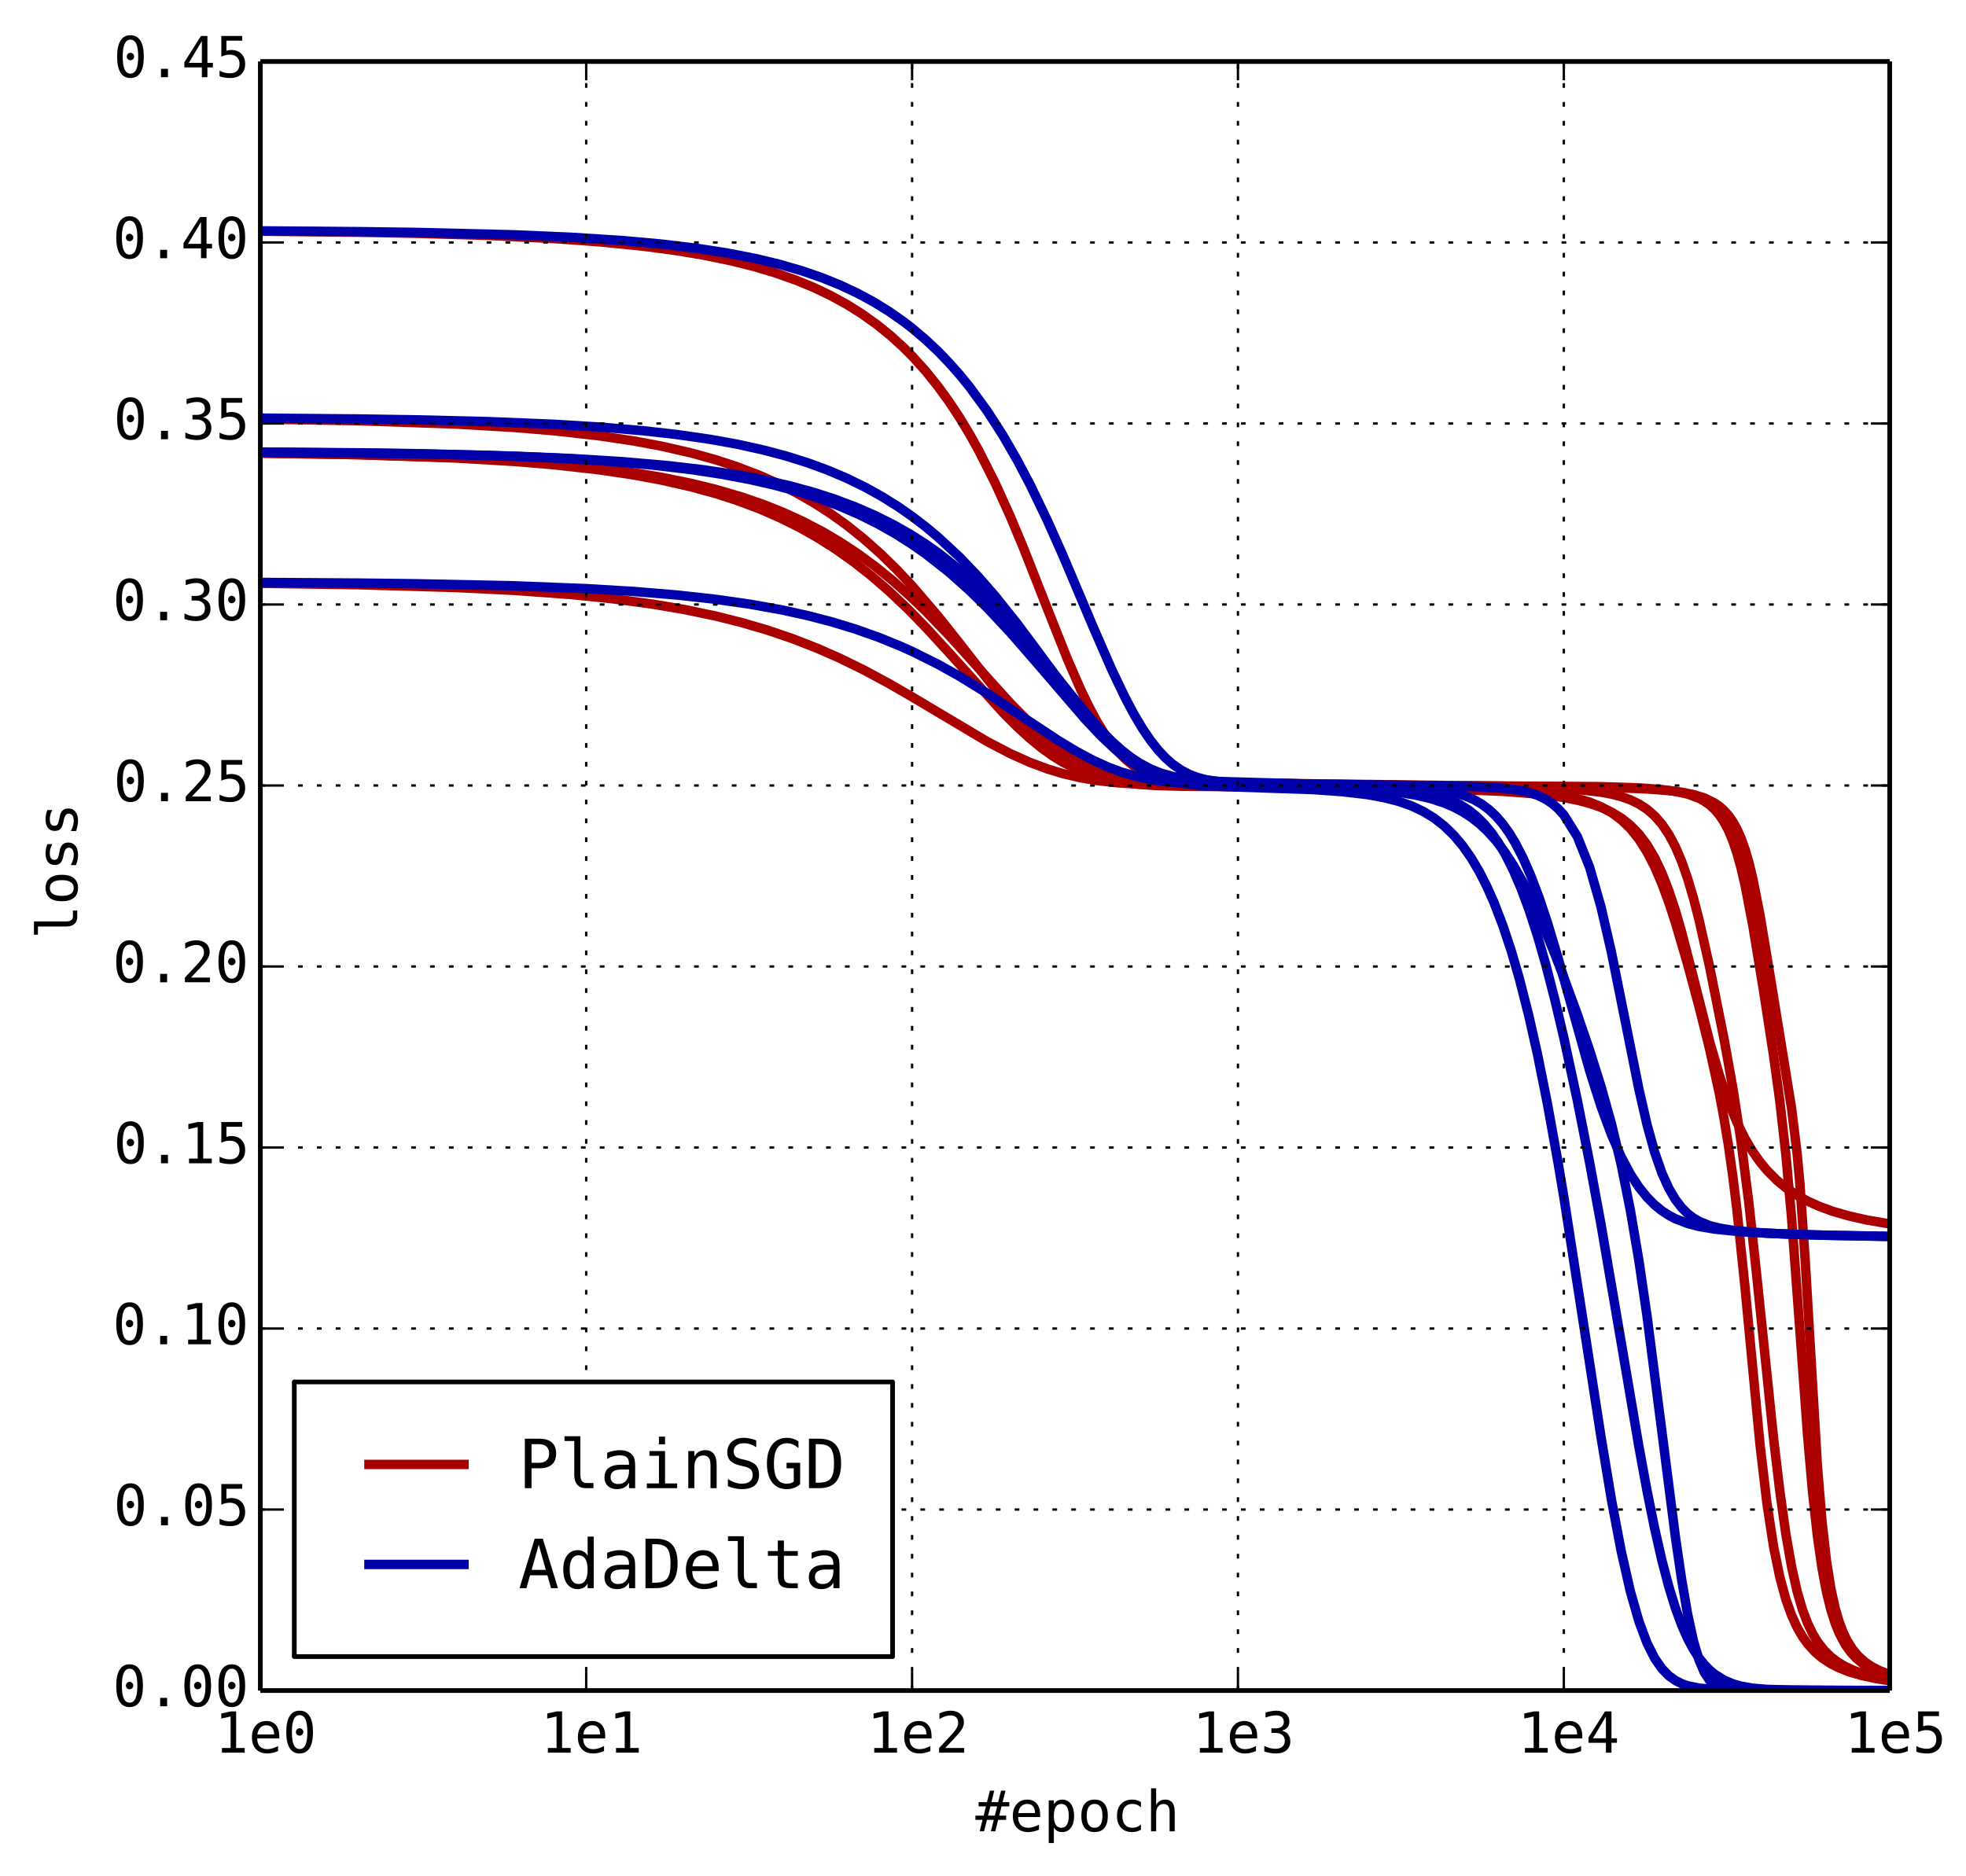<?xml version="1.0" encoding="utf-8" standalone="no"?>
<!DOCTYPE svg PUBLIC "-//W3C//DTD SVG 1.1//EN"
  "http://www.w3.org/Graphics/SVG/1.1/DTD/svg11.dtd">
<!-- Created with matplotlib (http://matplotlib.org/) -->
<svg height="398pt" version="1.1" viewBox="0 0 417 398" width="417pt" xmlns="http://www.w3.org/2000/svg" xmlns:xlink="http://www.w3.org/1999/xlink">
 <defs>
  <style type="text/css">
*{stroke-linecap:butt;stroke-linejoin:round;}
  </style>
 </defs>
 <g id="figure_1">
  <g id="patch_1">
   <path d="
M0 398.194
L417.653 398.194
L417.653 0
L0 0
z
" style="fill:#ffffff;"/>
  </g>
  <g id="axes_1">
   <g id="patch_2">
    <path d="
M55.217 358.639
L400.817 358.639
L400.817 13.039
L55.217 13.039
z
" style="fill:#ffffff;"/>
   </g>
   <g id="line2d_1">
    <path clip-path="url(#p89137f74a4)" d="
M55.217 49.047
L76.024 49.269
L88.195 49.492
L103.53 49.941
L117.638 50.622
L127.198 51.31
L136.508 52.241
L143.604 53.186
L149.34 54.146
L155.244 55.366
L160.177 56.61
L164.412 57.877
L168.812 59.429
L172.65 61.015
L176.052 62.634
L179.587 64.567
L182.75 66.546
L185.998 68.863
L188.929 71.239
L191.599 73.671
L193.457 75.532
L196.318 78.699
L198.93 81.943
L201.333 85.257
L203.557 88.632
L205.628 92.058
L207.566 95.524
L211.101 102.52
L214.264 109.504
L217.125 116.346
L222.14 129.092
L226.435 139.898
L229.297 146.458
L231.063 150.088
L232.731 153.16
L234.311 155.723
L235.812 157.838
L237.242 159.564
L238.607 160.963
L240.544 162.563
L242.364 163.704
L244.08 164.511
L246.225 165.227
L248.707 165.753
L251.438 166.081
L255.118 166.287
L261.663 166.387
L339.573 166.877
L347.626 167.145
L352.504 167.503
L355.365 167.886
L357.977 168.467
L360.38 169.359
L361.513 169.976
L362.604 170.743
L363.658 171.698
L364.675 172.884
L365.66 174.354
L366.613 176.164
L367.537 178.376
L368.433 181.042
L369.303 184.196
L370.149 187.831
L371.772 196.274
L374.052 210.12
L376.172 223.845
L377.507 233.563
L378.784 244.844
L380.01 258.444
L381.759 282.132
L383.412 304.649
L384.465 316.644
L385.483 325.87
L386.467 332.726
L387.42 337.775
L388.344 341.516
L389.24 344.329
L390.11 346.479
L391.37 348.855
L392.579 350.55
L393.741 351.802
L395.224 353.022
L396.636 353.905
L398.314 354.71
L400.515 355.491
L400.817 355.58
L400.817 355.58" style="fill:none;stroke:#aa0000;stroke-linecap:square;stroke-width:2;"/>
   </g>
   <g id="line2d_2">
    <path clip-path="url(#p89137f74a4)" d="
M55.217 96.136
L76.024 96.455
L96.831 97.094
L109.003 97.733
L117.638 98.373
L127.198 99.334
L134.437 100.296
L140.266 101.259
L146.609 102.543
L151.842 103.827
L157.315 105.431
L161.943 107.033
L165.951 108.629
L170.147 110.538
L174.399 112.749
L178.123 114.94
L181.88 117.414
L185.611 120.15
L189.276 123.122
L193.155 126.578
L196.318 129.625
L201.333 134.829
L207.566 141.73
L214.264 149.14
L218.46 153.412
L220.962 155.716
L223.273 157.638
L226.435 159.913
L229.297 161.598
L231.909 162.832
L234.311 163.727
L237.242 164.544
L240.544 165.167
L244.08 165.575
L248.707 165.85
L255.878 166.002
L319.224 166.784
L329.839 167.169
L334.558 167.48
L339.573 168.058
L341.797 168.471
L343.868 169.001
L345.806 169.684
L347.626 170.562
L349.341 171.68
L350.964 173.092
L352.504 174.853
L353.969 177.021
L355.365 179.65
L356.7 182.783
L357.977 186.437
L359.202 190.585
L360.38 195.15
L362.604 205.042
L365.66 220.321
L367.537 230.771
L369.303 242.254
L370.971 255.428
L372.551 270.016
L376.172 305.07
L377.507 316.298
L378.784 325.39
L380.01 332.395
L381.187 337.628
L382.32 341.499
L383.412 344.385
L384.465 346.569
L385.483 348.254
L386.947 350.137
L388.344 351.502
L389.678 352.525
L391.37 353.539
L393.358 354.444
L395.583 355.204
L398.314 355.892
L400.817 356.364
L400.817 356.364" style="fill:none;stroke:#aa0000;stroke-linecap:square;stroke-width:2;"/>
   </g>
   <g id="line2d_3">
    <path clip-path="url(#p89137f74a4)" d="
M55.217 96.1
L76.024 96.458
L96.831 97.174
L109.003 97.891
L117.638 98.609
L127.198 99.686
L134.437 100.765
L140.266 101.845
L146.609 103.284
L151.842 104.722
L156.298 106.158
L161.073 107.949
L165.191 109.733
L169.487 111.861
L173.244 113.971
L177.105 116.407
L180.984 119.147
L184.821 122.165
L188.578 125.423
L192.543 129.181
L196.318 133.042
L201.333 138.506
L212.724 151.151
L215.729 154.168
L218.46 156.666
L220.962 158.71
L223.273 160.366
L225.418 161.698
L228.373 163.207
L231.063 164.272
L233.532 165.016
L236.536 165.669
L239.912 166.141
L244.08 166.461
L249.645 166.633
L261.037 166.694
L327.86 166.878
L341.797 167.086
L349.341 167.367
L353.969 167.718
L356.7 168.068
L359.202 168.565
L361.513 169.283
L363.658 170.34
L364.675 171.048
L365.66 171.916
L366.613 172.981
L367.537 174.29
L368.433 175.895
L369.303 177.857
L370.149 180.231
L370.971 183.061
L371.772 186.359
L373.311 194.171
L375.482 207.229
L380.01 235.164
L381.187 244.809
L381.759 250.982
L382.871 267.059
L385.483 311.053
L386.467 322.929
L387.42 331.261
L388.344 337.053
L389.24 341.146
L390.11 344.117
L390.956 346.333
L391.778 348.03
L392.971 349.919
L394.118 351.288
L395.583 352.602
L396.98 353.547
L398.638 354.402
L400.515 355.131
L400.817 355.23
L400.817 355.23" style="fill:none;stroke:#aa0000;stroke-linecap:square;stroke-width:2;"/>
   </g>
   <g id="line2d_4">
    <path clip-path="url(#p89137f74a4)" d="
M55.217 123.745
L76.024 124.047
L96.831 124.647
L109.003 125.244
L121.174 126.131
L129.81 127.01
L138.446 128.167
L145.144 129.306
L151.842 130.705
L157.315 132.076
L162.789 133.68
L168.122 135.495
L173.244 137.492
L178.123 139.638
L183.176 142.111
L188.578 145.019
L193.457 147.839
L209.386 157.321
L214.264 159.864
L218.46 161.746
L222.14 163.119
L225.418 164.113
L229.297 165.015
L232.731 165.592
L237.242 166.088
L242.364 166.392
L249.645 166.563
L268.05 166.67
L297.493 166.933
L312.639 167.27
L321.416 167.675
L327.169 168.157
L331.09 168.687
L331.697 168.792
L334.558 169.398
L337.17 170.171
L339.573 171.149
L341.797 172.378
L343.868 173.904
L345.806 175.776
L347.626 178.042
L349.341 180.741
L350.964 183.894
L352.504 187.486
L353.969 191.461
L355.365 195.721
L357.977 204.639
L360.38 213.56
L362.604 222.453
L364.675 231.927
L365.66 237.197
L366.613 243.022
L367.537 249.532
L368.433 256.798
L370.149 273.317
L373.311 306.487
L374.776 318.91
L376.172 328.034
L377.507 334.569
L378.784 339.264
L380.01 342.694
L381.187 345.255
L382.32 347.209
L383.412 348.733
L384.978 350.457
L386.467 351.724
L388.344 352.955
L390.11 353.846
L392.181 354.657
L394.86 355.445
L397.986 356.114
L400.817 356.564
L400.817 356.564" style="fill:none;stroke:#aa0000;stroke-linecap:square;stroke-width:2;"/>
   </g>
   <g id="line2d_5">
    <path clip-path="url(#p89137f74a4)" d="
M55.217 88.898
L76.024 89.253
L96.831 89.965
L109.003 90.679
L117.638 91.395
L127.198 92.473
L134.437 93.555
L140.266 94.64
L146.609 96.092
L151.842 97.549
L156.298 99.009
L161.073 100.838
L165.191 102.669
L168.812 104.499
L172.65 106.692
L176.052 108.878
L179.587 111.413
L183.176 114.282
L186.758 117.463
L190.294 120.924
L193.457 124.289
L198.93 130.67
L203.557 136.498
L212.724 148.268
L215.729 151.844
L218.46 154.828
L220.962 157.283
L223.273 159.278
L225.418 160.884
L227.42 162.165
L230.193 163.606
L232.731 164.613
L235.071 165.311
L237.932 165.917
L241.163 166.351
L245.172 166.642
L251 166.809
L262.577 166.889
L293.484 167.137
L309.032 167.47
L318.765 167.889
L325.371 168.386
L330.157 168.955
L331.697 169.197
L334.558 169.757
L337.17 170.438
L339.573 171.268
L341.797 172.286
L343.868 173.534
L345.806 175.066
L347.626 176.941
L349.341 179.221
L350.964 181.964
L352.504 185.211
L353.969 188.968
L355.365 193.193
L356.7 197.789
L359.202 207.482
L362.604 220.903
L364.675 228.061
L366.613 233.723
L368.433 238.138
L370.149 241.589
L371.772 244.315
L373.311 246.497
L374.776 248.269
L376.847 250.361
L378.784 251.966
L381.187 253.591
L383.412 254.815
L385.979 255.969
L388.795 256.992
L392.181 257.968
L395.938 258.813
L400.515 259.599
L400.817 259.643
L400.817 259.643" style="fill:none;stroke:#aa0000;stroke-linecap:square;stroke-width:2;"/>
   </g>
   <g id="line2d_6">
    <path clip-path="url(#p89137f74a4)" d="
M55.217 48.974
L76.024 49.137
L88.195 49.303
L109.003 49.813
L121.174 50.335
L132.213 51.047
L140.266 51.775
L148.005 52.706
L154.153 53.659
L160.177 54.83
L165.191 56.031
L170.147 57.467
L174.399 58.939
L178.123 60.446
L181.88 62.207
L185.219 64.008
L188.578 66.078
L191.599 68.191
L193.457 69.622
L196.318 72.041
L198.93 74.499
L201.333 76.991
L203.557 79.511
L205.628 82.053
L209.386 87.191
L212.724 92.377
L215.729 97.579
L218.46 102.759
L222.14 110.398
L225.418 117.754
L231.909 133.11
L235.812 142.069
L238.607 147.921
L240.544 151.566
L242.364 154.619
L244.08 157.136
L245.703 159.18
L247.243 160.816
L248.707 162.107
L250.555 163.395
L252.296 164.299
L253.941 164.921
L255.878 165.424
L258.396 165.811
L261.663 166.049
L265.438 166.161
L296.54 166.578
L313.2 166.888
L318.3 167.171
L321.836 167.587
L324.238 168.096
L326.104 168.712
L327.86 169.562
L329.194 170.447
L330.471 171.546
L331.697 172.886
L334.558 177.463
L337.17 184.001
L339.573 192.373
L341.797 202.019
L347.626 231.104
L349.341 238.579
L350.964 244.447
L352.504 248.862
L353.969 252.109
L355.365 254.479
L356.7 256.211
L357.977 257.48
L359.202 258.413
L360.38 259.103
L362.604 260.005
L364.675 260.536
L367.537 261.002
L371.772 261.415
L378.152 261.775
L388.344 262.091
L400.817 262.304
L400.817 262.304" style="fill:none;stroke:#0000aa;stroke-linecap:square;stroke-width:2;"/>
   </g>
   <g id="line2d_7">
    <path clip-path="url(#p89137f74a4)" d="
M55.217 95.956
L76.024 96.112
L88.195 96.274
L109.003 96.768
L121.174 97.272
L132.213 97.951
L141.981 98.811
L149.34 99.678
L156.298 100.729
L161.943 101.789
L167.416 103.035
L172.65 104.47
L177.105 105.913
L181.435 107.545
L185.611 109.365
L189.62 111.373
L193.155 113.387
L196.318 115.403
L198.93 117.235
L203.557 120.886
L207.566 124.499
L211.101 128.046
L214.264 131.501
L218.46 136.448
L224.364 143.877
L230.193 151.148
L233.532 154.94
L235.812 157.256
L237.932 159.161
L239.912 160.699
L241.77 161.922
L244.08 163.147
L246.225 164.011
L248.707 164.726
L251.438 165.233
L254.731 165.58
L259.414 165.817
L276.686 166.297
L290.082 166.819
L296.54 167.293
L300.183 167.746
L303.431 168.367
L305.656 168.978
L307.727 169.744
L309.664 170.688
L311.484 171.837
L313.2 173.208
L314.823 174.818
L316.363 176.676
L317.827 178.785
L319.224 181.141
L320.99 184.65
L322.658 188.547
L324.238 192.788
L326.104 198.507
L327.86 204.601
L329.839 212.268
L331.697 220.153
L334.558 233.437
L337.17 246.654
L339.573 259.702
L343.868 284.8
L347.626 306.921
L349.341 316.255
L350.964 324.289
L352.504 331.045
L353.969 336.617
L355.365 341.144
L356.7 344.776
L357.977 347.664
L359.202 349.945
L360.38 351.741
L361.513 353.154
L362.604 354.269
L363.658 355.151
L365.66 356.41
L367.537 357.209
L369.303 357.715
L371.772 358.143
L374.776 358.392
L380.01 358.535
L394.491 358.609
L400.817 358.618
L400.817 358.618" style="fill:none;stroke:#0000aa;stroke-linecap:square;stroke-width:2;"/>
   </g>
   <g id="line2d_8">
    <path clip-path="url(#p89137f74a4)" d="
M55.217 95.894
L76.024 96.066
L88.195 96.243
L103.53 96.605
L117.638 97.158
L129.81 97.908
L138.446 98.667
L146.609 99.627
L153.02 100.598
L159.253 101.775
L164.412 102.963
L169.487 104.36
L173.827 105.767
L178.123 107.383
L182.318 109.208
L186.381 111.239
L189.959 113.267
L193.457 115.488
L196.318 117.491
L201.333 121.433
L205.628 125.261
L209.386 128.948
L214.264 134.161
L219.737 140.442
L230.193 152.6
L233.532 156.133
L236.536 158.976
L239.267 161.194
L241.77 162.87
L244.08 164.095
L246.225 164.964
L248.707 165.677
L251 166.106
L253.941 166.419
L258.049 166.594
L265.438 166.654
L292.393 166.815
L299.313 167.031
L303.431 167.332
L306.362 167.721
L309.032 168.299
L310.89 168.894
L312.639 169.655
L314.292 170.609
L315.858 171.778
L317.347 173.181
L318.765 174.828
L320.12 176.722
L321.416 178.858
L323.061 182.058
L324.621 185.613
L326.463 190.468
L328.199 195.658
L330.471 203.225
L331.697 207.57
L337.17 227.119
L339.573 234.688
L341.797 240.719
L343.868 245.429
L345.806 249.065
L347.626 251.855
L349.341 253.989
L350.964 255.62
L352.504 256.867
L353.969 257.822
L355.365 258.556
L357.977 259.566
L360.38 260.19
L363.658 260.749
L368.433 261.241
L374.776 261.631
L384.465 261.981
L399.277 262.272
L400.817 262.293
L400.817 262.293" style="fill:none;stroke:#0000aa;stroke-linecap:square;stroke-width:2;"/>
   </g>
   <g id="line2d_9">
    <path clip-path="url(#p89137f74a4)" d="
M55.217 123.556
L76.024 123.693
L88.195 123.835
L109.003 124.275
L124.337 124.873
L134.437 125.476
L143.604 126.233
L151.842 127.144
L159.253 128.207
L165.951 129.419
L171.424 130.626
L176.583 131.975
L181.435 133.458
L186.381 135.212
L190.954 137.073
L193.457 138.196
L198.93 140.916
L203.557 143.499
L209.386 147.085
L217.125 152.23
L224.364 157.019
L228.373 159.437
L231.909 161.32
L235.071 162.752
L237.932 163.817
L241.163 164.752
L244.08 165.367
L247.243 165.822
L251.438 166.173
L257.343 166.392
L284.849 167.099
L291.26 167.508
L296.54 168.065
L300.183 168.656
L303.431 169.414
L306.362 170.372
L308.387 171.241
L310.283 172.249
L312.067 173.407
L313.751 174.717
L315.345 176.184
L317.347 178.383
L319.224 180.85
L320.99 183.558
L323.061 187.228
L324.998 191.132
L327.169 195.994
L329.839 202.536
L331.697 207.365
L334.558 215.193
L337.17 222.824
L339.573 230.446
L341.797 238.402
L343.868 247.071
L345.806 256.729
L347.626 267.47
L349.341 279.164
L352.504 303.743
L355.365 326.081
L356.7 335.182
L357.977 342.556
L359.202 348.167
L360.38 352.162
L361.513 354.821
L362.604 356.475
L363.658 357.433
L364.675 357.946
L365.66 358.203
L367.537 358.41
L371.772 358.54
L385.483 358.612
L400.817 358.628
L400.817 358.628" style="fill:none;stroke:#0000aa;stroke-linecap:square;stroke-width:2;"/>
   </g>
   <g id="line2d_10">
    <path clip-path="url(#p89137f74a4)" d="
M55.217 88.702
L76.024 88.881
L88.195 89.064
L103.53 89.44
L117.638 90.014
L127.198 90.598
L136.508 91.387
L143.604 92.187
L150.617 93.199
L156.298 94.224
L161.943 95.47
L166.692 96.73
L171.424 98.217
L175.511 99.719
L179.587 101.449
L183.596 103.41
L187.131 105.381
L190.626 107.576
L193.457 109.552
L196.318 111.741
L198.93 113.918
L203.557 118.216
L207.566 122.414
L211.101 126.482
L215.729 132.277
L220.962 139.309
L228.373 149.371
L231.909 153.789
L234.311 156.503
L236.536 158.75
L238.607 160.58
L240.544 162.049
L242.364 163.21
L244.631 164.371
L246.738 165.188
L249.18 165.862
L251.87 166.34
L255.118 166.663
L260.074 166.888
L278.506 167.507
L284.849 167.961
L290.082 168.582
L293.484 169.197
L296.54 169.973
L299.313 170.939
L301.851 172.126
L304.191 173.557
L306.362 175.253
L308.387 177.228
L310.283 179.491
L312.067 182.043
L313.751 184.884
L315.345 188.009
L316.859 191.411
L318.765 196.361
L320.558 201.759
L322.25 207.571
L324.238 215.354
L326.104 223.626
L328.199 234.048
L330.471 246.639
L331.697 253.927
L337.17 289.201
L339.573 304.772
L341.797 318.159
L343.868 329.089
L345.806 337.601
L347.626 343.963
L349.341 348.559
L350.964 351.788
L352.504 354.006
L353.969 355.505
L355.365 356.509
L356.7 357.181
L357.977 357.63
L360.38 358.126
L363.658 358.405
L369.303 358.543
L385.979 358.614
L400.817 358.627
L400.817 358.627" style="fill:none;stroke:#0000aa;stroke-linecap:square;stroke-width:2;"/>
   </g>
   <g id="matplotlib.axis_1">
    <g id="xtick_1">
     <g id="line2d_11">
      <path clip-path="url(#p89137f74a4)" d="
M55.217 358.639
L55.217 13.039" style="fill:none;stroke:#000000;stroke-dasharray:1,3;stroke-dashoffset:0.0;stroke-width:0.5;"/>
     </g>
     <g id="line2d_12">
      <defs>
       <path d="
M0 0
L0 -4" id="m93b0483c22" style="stroke:#000000;stroke-width:0.5;"/>
      </defs>
      <g>
       <use style="stroke:#000000;stroke-width:0.5;" x="55.217" xlink:href="#m93b0483c22" y="358.639"/>
      </g>
     </g>
     <g id="line2d_13">
      <defs>
       <path d="
M0 0
L0 4" id="m741efc42ff" style="stroke:#000000;stroke-width:0.5;"/>
      </defs>
      <g>
       <use style="stroke:#000000;stroke-width:0.5;" x="55.217" xlink:href="#m741efc42ff" y="13.039"/>
      </g>
     </g>
     <g id="text_1">
      <!-- 1e0 -->
      <defs>
       <path d="
M13.188 8.297
L28.516 8.297
L28.516 64.016
L12.016 60.297
L12.016 69.281
L28.422 72.906
L38.281 72.906
L38.281 8.297
L53.422 8.297
L53.422 0
L13.188 0
z
" id="BitstreamVeraSansMono-Roman-31"/>
       <path d="
M23.578 36.625
Q23.578 39.312 25.453 41.266
Q27.344 43.219 29.984 43.219
Q32.719 43.219 34.672 41.266
Q36.625 39.312 36.625 36.625
Q36.625 33.891 34.688 31.984
Q32.766 30.078 29.984 30.078
Q27.25 30.078 25.406 31.938
Q23.578 33.797 23.578 36.625
M30.078 66.406
Q23.188 66.406 19.797 58.984
Q16.406 51.562 16.406 36.375
Q16.406 21.234 19.797 13.812
Q23.188 6.391 30.078 6.391
Q37.016 6.391 40.406 13.812
Q43.797 21.234 43.797 36.375
Q43.797 51.562 40.406 58.984
Q37.016 66.406 30.078 66.406
M30.078 74.219
Q41.75 74.219 47.734 64.641
Q53.719 55.078 53.719 36.375
Q53.719 17.719 47.734 8.141
Q41.75 -1.422 30.078 -1.422
Q18.406 -1.422 12.453 8.141
Q6.5 17.719 6.5 36.375
Q6.5 55.078 12.453 64.641
Q18.406 74.219 30.078 74.219" id="BitstreamVeraSansMono-Roman-30"/>
       <path d="
M54.297 29.594
L54.297 25.203
L15.375 25.203
L15.375 24.906
Q15.375 15.969 20.031 11.078
Q24.703 6.203 33.203 6.203
Q37.5 6.203 42.188 7.562
Q46.875 8.938 52.203 11.719
L52.203 2.781
Q47.078 0.688 42.312 -0.359
Q37.547 -1.422 33.109 -1.422
Q20.359 -1.422 13.172 6.219
Q6 13.875 6 27.297
Q6 40.375 13.031 48.188
Q20.062 56 31.781 56
Q42.234 56 48.266 48.922
Q54.297 41.844 54.297 29.594
M45.312 32.234
Q45.125 40.141 41.578 44.266
Q38.031 48.391 31.391 48.391
Q24.906 48.391 20.703 44.094
Q16.5 39.797 15.719 32.172
z
" id="BitstreamVeraSansMono-Roman-65"/>
      </defs>
      <g transform="translate(45.49 371.821)scale(0.12 -0.12)">
       <use xlink:href="#BitstreamVeraSansMono-Roman-31"/>
       <use x="60.205" xlink:href="#BitstreamVeraSansMono-Roman-65"/>
       <use x="120.41" xlink:href="#BitstreamVeraSansMono-Roman-30"/>
      </g>
     </g>
    </g>
    <g id="xtick_2">
     <g id="line2d_14">
      <path clip-path="url(#p89137f74a4)" d="
M124.337 358.639
L124.337 13.039" style="fill:none;stroke:#000000;stroke-dasharray:1,3;stroke-dashoffset:0.0;stroke-width:0.5;"/>
     </g>
     <g id="line2d_15">
      <g>
       <use style="stroke:#000000;stroke-width:0.5;" x="124.337" xlink:href="#m93b0483c22" y="358.639"/>
      </g>
     </g>
     <g id="line2d_16">
      <g>
       <use style="stroke:#000000;stroke-width:0.5;" x="124.337" xlink:href="#m741efc42ff" y="13.039"/>
      </g>
     </g>
     <g id="text_2">
      <!-- 1e1 -->
      <g transform="translate(114.628 371.821)scale(0.12 -0.12)">
       <use xlink:href="#BitstreamVeraSansMono-Roman-31"/>
       <use x="60.205" xlink:href="#BitstreamVeraSansMono-Roman-65"/>
       <use x="120.41" xlink:href="#BitstreamVeraSansMono-Roman-31"/>
      </g>
     </g>
    </g>
    <g id="xtick_3">
     <g id="line2d_17">
      <path clip-path="url(#p89137f74a4)" d="
M193.457 358.639
L193.457 13.039" style="fill:none;stroke:#000000;stroke-dasharray:1,3;stroke-dashoffset:0.0;stroke-width:0.5;"/>
     </g>
     <g id="line2d_18">
      <g>
       <use style="stroke:#000000;stroke-width:0.5;" x="193.457" xlink:href="#m93b0483c22" y="358.639"/>
      </g>
     </g>
     <g id="line2d_19">
      <g>
       <use style="stroke:#000000;stroke-width:0.5;" x="193.457" xlink:href="#m741efc42ff" y="13.039"/>
      </g>
     </g>
     <g id="text_3">
      <!-- 1e2 -->
      <defs>
       <path d="
M18.219 8.297
L51.703 8.297
L51.703 0
L7.422 0
L7.422 8.297
Q16.547 17.922 23.375 25.297
Q30.219 32.672 32.812 35.688
Q37.703 41.656 39.406 45.344
Q41.109 49.031 41.109 52.875
Q41.109 58.984 37.516 62.453
Q33.938 65.922 27.688 65.922
Q23.25 65.922 18.359 64.312
Q13.484 62.703 8.016 59.422
L8.016 69.391
Q13.031 71.781 17.891 73
Q22.75 74.219 27.484 74.219
Q38.188 74.219 44.703 68.531
Q51.219 62.844 51.219 53.609
Q51.219 48.922 49.047 44.234
Q46.875 39.547 42 33.891
Q39.266 30.719 34.062 25.094
Q28.859 19.484 18.219 8.297" id="BitstreamVeraSansMono-Roman-32"/>
      </defs>
      <g transform="translate(183.851 371.821)scale(0.12 -0.12)">
       <use xlink:href="#BitstreamVeraSansMono-Roman-31"/>
       <use x="60.205" xlink:href="#BitstreamVeraSansMono-Roman-65"/>
       <use x="120.41" xlink:href="#BitstreamVeraSansMono-Roman-32"/>
      </g>
     </g>
    </g>
    <g id="xtick_4">
     <g id="line2d_20">
      <path clip-path="url(#p89137f74a4)" d="
M262.577 358.639
L262.577 13.039" style="fill:none;stroke:#000000;stroke-dasharray:1,3;stroke-dashoffset:0.0;stroke-width:0.5;"/>
     </g>
     <g id="line2d_21">
      <g>
       <use style="stroke:#000000;stroke-width:0.5;" x="262.577" xlink:href="#m93b0483c22" y="358.639"/>
      </g>
     </g>
     <g id="line2d_22">
      <g>
       <use style="stroke:#000000;stroke-width:0.5;" x="262.577" xlink:href="#m741efc42ff" y="13.039"/>
      </g>
     </g>
     <g id="text_4">
      <!-- 1e3 -->
      <defs>
       <path d="
M37.891 39.016
Q45.062 37.109 48.875 32.25
Q52.688 27.391 52.688 20.125
Q52.688 10.062 45.922 4.312
Q39.156 -1.422 27.203 -1.422
Q22.172 -1.422 16.938 -0.484
Q11.719 0.438 6.688 2.203
L6.688 12.016
Q11.672 9.422 16.5 8.156
Q21.344 6.891 26.125 6.891
Q34.234 6.891 38.578 10.547
Q42.922 14.203 42.922 21.094
Q42.922 27.438 38.578 31.172
Q34.234 34.906 26.812 34.906
L19.281 34.906
L19.281 43.016
L26.812 43.016
Q33.594 43.016 37.406 45.984
Q41.219 48.969 41.219 54.297
Q41.219 59.906 37.672 62.906
Q34.125 65.922 27.594 65.922
Q23.25 65.922 18.609 64.938
Q13.969 63.969 8.891 62.016
L8.891 71.094
Q14.797 72.656 19.406 73.438
Q24.031 74.219 27.594 74.219
Q38.234 74.219 44.609 68.875
Q50.984 63.531 50.984 54.688
Q50.984 48.688 47.625 44.672
Q44.281 40.672 37.891 39.016" id="BitstreamVeraSansMono-Roman-33"/>
      </defs>
      <g transform="translate(252.912 371.821)scale(0.12 -0.12)">
       <use xlink:href="#BitstreamVeraSansMono-Roman-31"/>
       <use x="60.205" xlink:href="#BitstreamVeraSansMono-Roman-65"/>
       <use x="120.41" xlink:href="#BitstreamVeraSansMono-Roman-33"/>
      </g>
     </g>
    </g>
    <g id="xtick_5">
     <g id="line2d_23">
      <path clip-path="url(#p89137f74a4)" d="
M331.697 358.639
L331.697 13.039" style="fill:none;stroke:#000000;stroke-dasharray:1,3;stroke-dashoffset:0.0;stroke-width:0.5;"/>
     </g>
     <g id="line2d_24">
      <g>
       <use style="stroke:#000000;stroke-width:0.5;" x="331.697" xlink:href="#m93b0483c22" y="358.639"/>
      </g>
     </g>
     <g id="line2d_25">
      <g>
       <use style="stroke:#000000;stroke-width:0.5;" x="331.697" xlink:href="#m741efc42ff" y="13.039"/>
      </g>
     </g>
     <g id="text_5">
      <!-- 1e4 -->
      <defs>
       <path d="
M35.891 63.922
L12.891 25.391
L35.891 25.391
z

M34.281 72.906
L45.703 72.906
L45.703 25.391
L55.422 25.391
L55.422 17.391
L45.703 17.391
L45.703 0
L35.891 0
L35.891 17.391
L4.984 17.391
L4.984 26.703
z
" id="BitstreamVeraSansMono-Roman-34"/>
      </defs>
      <g transform="translate(321.868 371.821)scale(0.12 -0.12)">
       <use xlink:href="#BitstreamVeraSansMono-Roman-31"/>
       <use x="60.205" xlink:href="#BitstreamVeraSansMono-Roman-65"/>
       <use x="120.41" xlink:href="#BitstreamVeraSansMono-Roman-34"/>
      </g>
     </g>
    </g>
    <g id="xtick_6">
     <g id="line2d_26">
      <path clip-path="url(#p89137f74a4)" d="
M400.817 358.639
L400.817 13.039" style="fill:none;stroke:#000000;stroke-dasharray:1,3;stroke-dashoffset:0.0;stroke-width:0.5;"/>
     </g>
     <g id="line2d_27">
      <g>
       <use style="stroke:#000000;stroke-width:0.5;" x="400.817" xlink:href="#m93b0483c22" y="358.639"/>
      </g>
     </g>
     <g id="line2d_28">
      <g>
       <use style="stroke:#000000;stroke-width:0.5;" x="400.817" xlink:href="#m741efc42ff" y="13.039"/>
      </g>
     </g>
     <g id="text_6">
      <!-- 1e5 -->
      <defs>
       <path d="
M10.109 72.906
L47.016 72.906
L47.016 64.594
L19.094 64.594
L19.094 46.688
Q21.188 47.469 23.312 47.828
Q25.438 48.188 27.594 48.188
Q38.922 48.188 45.562 41.5
Q52.203 34.812 52.203 23.391
Q52.203 11.859 45.234 5.219
Q38.281 -1.422 26.219 -1.422
Q20.406 -1.422 15.594 -0.641
Q10.797 0.141 6.984 1.703
L6.984 11.719
Q11.469 9.281 16.016 8.078
Q20.562 6.891 25.297 6.891
Q33.453 6.891 37.859 11.188
Q42.281 15.484 42.281 23.391
Q42.281 31.203 37.719 35.547
Q33.156 39.891 25 39.891
Q21.047 39.891 17.281 38.984
Q13.531 38.094 10.109 36.281
z
" id="BitstreamVeraSansMono-Roman-35"/>
      </defs>
      <g transform="translate(391.181 371.821)scale(0.12 -0.12)">
       <use xlink:href="#BitstreamVeraSansMono-Roman-31"/>
       <use x="60.205" xlink:href="#BitstreamVeraSansMono-Roman-65"/>
       <use x="120.41" xlink:href="#BitstreamVeraSansMono-Roman-35"/>
      </g>
     </g>
    </g>
    <g id="text_7">
     <!-- #epoch -->
     <defs>
      <path d="
M18.312 6.891
L18.312 -20.797
L9.281 -20.797
L9.281 54.688
L18.312 54.688
L18.312 47.703
Q20.562 51.766 24.297 53.875
Q28.031 56 32.906 56
Q42.828 56 48.469 48.328
Q54.109 40.672 54.109 27.094
Q54.109 13.766 48.438 6.172
Q42.781 -1.422 32.906 -1.422
Q27.938 -1.422 24.188 0.703
Q20.453 2.828 18.312 6.891
M44.672 27.297
Q44.672 37.75 41.375 43.062
Q38.094 48.391 31.594 48.391
Q25.047 48.391 21.672 43.047
Q18.312 37.703 18.312 27.297
Q18.312 16.938 21.672 11.562
Q25.047 6.203 31.594 6.203
Q38.094 6.203 41.375 11.516
Q44.672 16.844 44.672 27.297" id="BitstreamVeraSansMono-Roman-70"/>
      <path d="
M51.312 33.891
L51.312 0
L42.281 0
L42.281 33.891
Q42.281 41.266 39.688 44.719
Q37.109 48.188 31.594 48.188
Q25.297 48.188 21.891 43.719
Q18.5 39.266 18.5 30.906
L18.5 0
L9.516 0
L9.516 75.984
L18.5 75.984
L18.5 46.484
Q20.906 51.172 25 53.578
Q29.109 56 34.719 56
Q43.062 56 47.188 50.5
Q51.312 45.016 51.312 33.891" id="BitstreamVeraSansMono-Roman-68"/>
      <path d="
M30.078 48.391
Q23.25 48.391 19.734 43.062
Q16.219 37.75 16.219 27.297
Q16.219 16.891 19.734 11.547
Q23.25 6.203 30.078 6.203
Q36.969 6.203 40.484 11.547
Q44 16.891 44 27.297
Q44 37.75 40.484 43.062
Q36.969 48.391 30.078 48.391
M30.078 56
Q41.453 56 47.484 48.625
Q53.516 41.266 53.516 27.297
Q53.516 13.281 47.5 5.922
Q41.5 -1.422 30.078 -1.422
Q18.703 -1.422 12.688 5.922
Q6.688 13.281 6.688 27.297
Q6.688 41.266 12.688 48.625
Q18.703 56 30.078 56" id="BitstreamVeraSansMono-Roman-6f"/>
      <path d="
M33.406 71.781
L28.328 51.516
L40.281 51.516
L45.406 71.781
L53.219 71.781
L48.094 51.516
L60.016 51.516
L60.016 44
L46.297 44
L42.188 27.688
L54.391 27.688
L54.391 20.219
L40.281 20.219
L35.203 0
L27.391 0
L32.516 20.219
L20.516 20.219
L15.375 0
L7.625 0
L12.703 20.219
L0.094 20.219
L0.094 27.688
L14.594 27.688
L18.703 44
L5.719 44
L5.719 51.516
L20.516 51.516
L25.594 71.781
z

M38.484 44
L26.516 44
L22.406 27.688
L34.422 27.688
z
" id="BitstreamVeraSansMono-Roman-23"/>
      <path d="
M51.812 2.781
Q48.188 0.688 44.359 -0.359
Q40.531 -1.422 36.531 -1.422
Q23.828 -1.422 16.672 6.188
Q9.516 13.812 9.516 27.297
Q9.516 40.766 16.672 48.375
Q23.828 56 36.531 56
Q40.484 56 44.234 54.969
Q48 53.953 51.812 51.812
L51.812 42.391
Q48.25 45.562 44.656 46.969
Q41.062 48.391 36.531 48.391
Q28.078 48.391 23.531 42.922
Q19 37.453 19 27.297
Q19 17.188 23.562 11.688
Q28.125 6.203 36.531 6.203
Q41.219 6.203 44.922 7.641
Q48.641 9.078 51.812 12.109
z
" id="BitstreamVeraSansMono-Roman-63"/>
     </defs>
     <g transform="translate(206.883 388.498)scale(0.12 -0.12)">
      <use xlink:href="#BitstreamVeraSansMono-Roman-23"/>
      <use x="60.205" xlink:href="#BitstreamVeraSansMono-Roman-65"/>
      <use x="120.41" xlink:href="#BitstreamVeraSansMono-Roman-70"/>
      <use x="180.615" xlink:href="#BitstreamVeraSansMono-Roman-6f"/>
      <use x="240.82" xlink:href="#BitstreamVeraSansMono-Roman-63"/>
      <use x="301.025" xlink:href="#BitstreamVeraSansMono-Roman-68"/>
     </g>
    </g>
   </g>
   <g id="matplotlib.axis_2">
    <g id="ytick_1">
     <g id="line2d_29">
      <path clip-path="url(#p89137f74a4)" d="
M55.217 358.639
L400.817 358.639" style="fill:none;stroke:#000000;stroke-dasharray:1,3;stroke-dashoffset:0.0;stroke-width:0.5;"/>
     </g>
     <g id="line2d_30">
      <defs>
       <path d="
M0 0
L4 0" id="m728421d6d4" style="stroke:#000000;stroke-width:0.5;"/>
      </defs>
      <g>
       <use style="stroke:#000000;stroke-width:0.5;" x="55.217" xlink:href="#m728421d6d4" y="358.639"/>
      </g>
     </g>
     <g id="line2d_31">
      <defs>
       <path d="
M0 0
L-4 0" id="mcb0005524f" style="stroke:#000000;stroke-width:0.5;"/>
      </defs>
      <g>
       <use style="stroke:#000000;stroke-width:0.5;" x="400.817" xlink:href="#mcb0005524f" y="358.639"/>
      </g>
     </g>
     <g id="text_8">
      <!-- 0.00 -->
      <defs>
       <path d="
M23.875 14.891
L36.188 14.891
L36.188 0
L23.875 0
z
" id="BitstreamVeraSansMono-Roman-2e"/>
      </defs>
      <g transform="translate(23.878 361.982)scale(0.12 -0.12)">
       <use xlink:href="#BitstreamVeraSansMono-Roman-30"/>
       <use x="60.205" xlink:href="#BitstreamVeraSansMono-Roman-2e"/>
       <use x="120.41" xlink:href="#BitstreamVeraSansMono-Roman-30"/>
       <use x="180.615" xlink:href="#BitstreamVeraSansMono-Roman-30"/>
      </g>
     </g>
    </g>
    <g id="ytick_2">
     <g id="line2d_32">
      <path clip-path="url(#p89137f74a4)" d="
M55.217 320.239
L400.817 320.239" style="fill:none;stroke:#000000;stroke-dasharray:1,3;stroke-dashoffset:0.0;stroke-width:0.5;"/>
     </g>
     <g id="line2d_33">
      <g>
       <use style="stroke:#000000;stroke-width:0.5;" x="55.217" xlink:href="#m728421d6d4" y="320.239"/>
      </g>
     </g>
     <g id="line2d_34">
      <g>
       <use style="stroke:#000000;stroke-width:0.5;" x="400.817" xlink:href="#mcb0005524f" y="320.239"/>
      </g>
     </g>
     <g id="text_9">
      <!-- 0.05 -->
      <g transform="translate(24.059 323.582)scale(0.12 -0.12)">
       <use xlink:href="#BitstreamVeraSansMono-Roman-30"/>
       <use x="60.205" xlink:href="#BitstreamVeraSansMono-Roman-2e"/>
       <use x="120.41" xlink:href="#BitstreamVeraSansMono-Roman-30"/>
       <use x="180.615" xlink:href="#BitstreamVeraSansMono-Roman-35"/>
      </g>
     </g>
    </g>
    <g id="ytick_3">
     <g id="line2d_35">
      <path clip-path="url(#p89137f74a4)" d="
M55.217 281.839
L400.817 281.839" style="fill:none;stroke:#000000;stroke-dasharray:1,3;stroke-dashoffset:0.0;stroke-width:0.5;"/>
     </g>
     <g id="line2d_36">
      <g>
       <use style="stroke:#000000;stroke-width:0.5;" x="55.217" xlink:href="#m728421d6d4" y="281.839"/>
      </g>
     </g>
     <g id="line2d_37">
      <g>
       <use style="stroke:#000000;stroke-width:0.5;" x="400.817" xlink:href="#mcb0005524f" y="281.839"/>
      </g>
     </g>
     <g id="text_10">
      <!-- 0.10 -->
      <g transform="translate(23.878 285.182)scale(0.12 -0.12)">
       <use xlink:href="#BitstreamVeraSansMono-Roman-30"/>
       <use x="60.205" xlink:href="#BitstreamVeraSansMono-Roman-2e"/>
       <use x="120.41" xlink:href="#BitstreamVeraSansMono-Roman-31"/>
       <use x="180.615" xlink:href="#BitstreamVeraSansMono-Roman-30"/>
      </g>
     </g>
    </g>
    <g id="ytick_4">
     <g id="line2d_38">
      <path clip-path="url(#p89137f74a4)" d="
M55.217 243.439
L400.817 243.439" style="fill:none;stroke:#000000;stroke-dasharray:1,3;stroke-dashoffset:0.0;stroke-width:0.5;"/>
     </g>
     <g id="line2d_39">
      <g>
       <use style="stroke:#000000;stroke-width:0.5;" x="55.217" xlink:href="#m728421d6d4" y="243.439"/>
      </g>
     </g>
     <g id="line2d_40">
      <g>
       <use style="stroke:#000000;stroke-width:0.5;" x="400.817" xlink:href="#mcb0005524f" y="243.439"/>
      </g>
     </g>
     <g id="text_11">
      <!-- 0.15 -->
      <g transform="translate(24.059 246.782)scale(0.12 -0.12)">
       <use xlink:href="#BitstreamVeraSansMono-Roman-30"/>
       <use x="60.205" xlink:href="#BitstreamVeraSansMono-Roman-2e"/>
       <use x="120.41" xlink:href="#BitstreamVeraSansMono-Roman-31"/>
       <use x="180.615" xlink:href="#BitstreamVeraSansMono-Roman-35"/>
      </g>
     </g>
    </g>
    <g id="ytick_5">
     <g id="line2d_41">
      <path clip-path="url(#p89137f74a4)" d="
M55.217 205.039
L400.817 205.039" style="fill:none;stroke:#000000;stroke-dasharray:1,3;stroke-dashoffset:0.0;stroke-width:0.5;"/>
     </g>
     <g id="line2d_42">
      <g>
       <use style="stroke:#000000;stroke-width:0.5;" x="55.217" xlink:href="#m728421d6d4" y="205.039"/>
      </g>
     </g>
     <g id="line2d_43">
      <g>
       <use style="stroke:#000000;stroke-width:0.5;" x="400.817" xlink:href="#mcb0005524f" y="205.039"/>
      </g>
     </g>
     <g id="text_12">
      <!-- 0.20 -->
      <g transform="translate(23.878 208.382)scale(0.12 -0.12)">
       <use xlink:href="#BitstreamVeraSansMono-Roman-30"/>
       <use x="60.205" xlink:href="#BitstreamVeraSansMono-Roman-2e"/>
       <use x="120.41" xlink:href="#BitstreamVeraSansMono-Roman-32"/>
       <use x="180.615" xlink:href="#BitstreamVeraSansMono-Roman-30"/>
      </g>
     </g>
    </g>
    <g id="ytick_6">
     <g id="line2d_44">
      <path clip-path="url(#p89137f74a4)" d="
M55.217 166.639
L400.817 166.639" style="fill:none;stroke:#000000;stroke-dasharray:1,3;stroke-dashoffset:0.0;stroke-width:0.5;"/>
     </g>
     <g id="line2d_45">
      <g>
       <use style="stroke:#000000;stroke-width:0.5;" x="55.217" xlink:href="#m728421d6d4" y="166.639"/>
      </g>
     </g>
     <g id="line2d_46">
      <g>
       <use style="stroke:#000000;stroke-width:0.5;" x="400.817" xlink:href="#mcb0005524f" y="166.639"/>
      </g>
     </g>
     <g id="text_13">
      <!-- 0.25 -->
      <g transform="translate(24.059 169.982)scale(0.12 -0.12)">
       <use xlink:href="#BitstreamVeraSansMono-Roman-30"/>
       <use x="60.205" xlink:href="#BitstreamVeraSansMono-Roman-2e"/>
       <use x="120.41" xlink:href="#BitstreamVeraSansMono-Roman-32"/>
       <use x="180.615" xlink:href="#BitstreamVeraSansMono-Roman-35"/>
      </g>
     </g>
    </g>
    <g id="ytick_7">
     <g id="line2d_47">
      <path clip-path="url(#p89137f74a4)" d="
M55.217 128.239
L400.817 128.239" style="fill:none;stroke:#000000;stroke-dasharray:1,3;stroke-dashoffset:0.0;stroke-width:0.5;"/>
     </g>
     <g id="line2d_48">
      <g>
       <use style="stroke:#000000;stroke-width:0.5;" x="55.217" xlink:href="#m728421d6d4" y="128.239"/>
      </g>
     </g>
     <g id="line2d_49">
      <g>
       <use style="stroke:#000000;stroke-width:0.5;" x="400.817" xlink:href="#mcb0005524f" y="128.239"/>
      </g>
     </g>
     <g id="text_14">
      <!-- 0.30 -->
      <g transform="translate(23.878 131.582)scale(0.12 -0.12)">
       <use xlink:href="#BitstreamVeraSansMono-Roman-30"/>
       <use x="60.205" xlink:href="#BitstreamVeraSansMono-Roman-2e"/>
       <use x="120.41" xlink:href="#BitstreamVeraSansMono-Roman-33"/>
       <use x="180.615" xlink:href="#BitstreamVeraSansMono-Roman-30"/>
      </g>
     </g>
    </g>
    <g id="ytick_8">
     <g id="line2d_50">
      <path clip-path="url(#p89137f74a4)" d="
M55.217 89.839
L400.817 89.839" style="fill:none;stroke:#000000;stroke-dasharray:1,3;stroke-dashoffset:0.0;stroke-width:0.5;"/>
     </g>
     <g id="line2d_51">
      <g>
       <use style="stroke:#000000;stroke-width:0.5;" x="55.217" xlink:href="#m728421d6d4" y="89.839"/>
      </g>
     </g>
     <g id="line2d_52">
      <g>
       <use style="stroke:#000000;stroke-width:0.5;" x="400.817" xlink:href="#mcb0005524f" y="89.839"/>
      </g>
     </g>
     <g id="text_15">
      <!-- 0.35 -->
      <g transform="translate(24.059 93.182)scale(0.12 -0.12)">
       <use xlink:href="#BitstreamVeraSansMono-Roman-30"/>
       <use x="60.205" xlink:href="#BitstreamVeraSansMono-Roman-2e"/>
       <use x="120.41" xlink:href="#BitstreamVeraSansMono-Roman-33"/>
       <use x="180.615" xlink:href="#BitstreamVeraSansMono-Roman-35"/>
      </g>
     </g>
    </g>
    <g id="ytick_9">
     <g id="line2d_53">
      <path clip-path="url(#p89137f74a4)" d="
M55.217 51.439
L400.817 51.439" style="fill:none;stroke:#000000;stroke-dasharray:1,3;stroke-dashoffset:0.0;stroke-width:0.5;"/>
     </g>
     <g id="line2d_54">
      <g>
       <use style="stroke:#000000;stroke-width:0.5;" x="55.217" xlink:href="#m728421d6d4" y="51.439"/>
      </g>
     </g>
     <g id="line2d_55">
      <g>
       <use style="stroke:#000000;stroke-width:0.5;" x="400.817" xlink:href="#mcb0005524f" y="51.439"/>
      </g>
     </g>
     <g id="text_16">
      <!-- 0.40 -->
      <g transform="translate(23.878 54.782)scale(0.12 -0.12)">
       <use xlink:href="#BitstreamVeraSansMono-Roman-30"/>
       <use x="60.205" xlink:href="#BitstreamVeraSansMono-Roman-2e"/>
       <use x="120.41" xlink:href="#BitstreamVeraSansMono-Roman-34"/>
       <use x="180.615" xlink:href="#BitstreamVeraSansMono-Roman-30"/>
      </g>
     </g>
    </g>
    <g id="ytick_10">
     <g id="line2d_56">
      <path clip-path="url(#p89137f74a4)" d="
M55.217 13.039
L400.817 13.039" style="fill:none;stroke:#000000;stroke-dasharray:1,3;stroke-dashoffset:0.0;stroke-width:0.5;"/>
     </g>
     <g id="line2d_57">
      <g>
       <use style="stroke:#000000;stroke-width:0.5;" x="55.217" xlink:href="#m728421d6d4" y="13.039"/>
      </g>
     </g>
     <g id="line2d_58">
      <g>
       <use style="stroke:#000000;stroke-width:0.5;" x="400.817" xlink:href="#mcb0005524f" y="13.039"/>
      </g>
     </g>
     <g id="text_17">
      <!-- 0.45 -->
      <g transform="translate(24.059 16.382)scale(0.12 -0.12)">
       <use xlink:href="#BitstreamVeraSansMono-Roman-30"/>
       <use x="60.205" xlink:href="#BitstreamVeraSansMono-Roman-2e"/>
       <use x="120.41" xlink:href="#BitstreamVeraSansMono-Roman-34"/>
       <use x="180.615" xlink:href="#BitstreamVeraSansMono-Roman-35"/>
      </g>
     </g>
    </g>
    <g id="text_18">
     <!-- loss -->
     <defs>
      <path d="
M31.203 19.828
Q31.203 13.766 33.422 10.688
Q35.641 7.625 39.984 7.625
L50.484 7.625
L50.484 0
L39.109 0
Q31.062 0 26.641 5.172
Q22.219 10.359 22.219 19.828
L22.219 69.484
L7.812 69.484
L7.812 76.516
L31.203 76.516
z
" id="BitstreamVeraSansMono-Roman-6c"/>
      <path d="
M47.516 52.781
L47.516 44
Q43.656 46.234 39.75 47.359
Q35.844 48.484 31.781 48.484
Q25.688 48.484 22.672 46.5
Q19.672 44.531 19.672 40.484
Q19.672 36.812 21.922 35
Q24.172 33.203 33.109 31.5
L36.719 30.812
Q43.406 29.547 46.844 25.734
Q50.297 21.922 50.297 15.828
Q50.297 7.719 44.531 3.141
Q38.766 -1.422 28.516 -1.422
Q24.469 -1.422 20.016 -0.562
Q15.578 0.297 10.406 2
L10.406 11.281
Q15.438 8.688 20.016 7.391
Q24.609 6.109 28.719 6.109
Q34.672 6.109 37.938 8.516
Q41.219 10.938 41.219 15.281
Q41.219 21.531 29.25 23.922
L28.859 24.031
L25.484 24.703
Q17.719 26.219 14.156 29.812
Q10.594 33.406 10.594 39.594
Q10.594 47.469 15.906 51.734
Q21.234 56 31.109 56
Q35.5 56 39.547 55.188
Q43.609 54.391 47.516 52.781" id="BitstreamVeraSansMono-Roman-73"/>
     </defs>
     <g transform="translate(16.382 199.224)rotate(-90.0)scale(0.12 -0.12)">
      <use xlink:href="#BitstreamVeraSansMono-Roman-6c"/>
      <use x="60.205" xlink:href="#BitstreamVeraSansMono-Roman-6f"/>
      <use x="120.41" xlink:href="#BitstreamVeraSansMono-Roman-73"/>
      <use x="180.615" xlink:href="#BitstreamVeraSansMono-Roman-73"/>
     </g>
    </g>
   </g>
   <g id="patch_3">
    <path d="
M55.217 13.039
L400.817 13.039" style="fill:none;stroke:#000000;"/>
   </g>
   <g id="patch_4">
    <path d="
M400.817 358.639
L400.817 13.039" style="fill:none;stroke:#000000;"/>
   </g>
   <g id="patch_5">
    <path d="
M55.217 358.639
L400.817 358.639" style="fill:none;stroke:#000000;"/>
   </g>
   <g id="patch_6">
    <path d="
M55.217 358.639
L55.217 13.039" style="fill:none;stroke:#000000;"/>
   </g>
   <g id="legend_1">
    <g id="patch_7">
     <path d="
M62.417 351.439
L189.326 351.439
L189.326 293.173
L62.417 293.173
L62.417 351.439
z
" style="fill:#ffffff;stroke:#000000;"/>
    </g>
    <g id="line2d_59">
     <path d="
M78.257 310.671
L98.417 310.671" style="fill:none;stroke:#aa0000;stroke-linecap:square;stroke-width:2;"/>
    </g>
    <g id="line2d_60"/>
    <g id="text_19">
     <!-- PlainSGD -->
     <defs>
      <path d="
M49.422 70.406
L49.422 60.406
Q44.922 63.281 40.406 64.75
Q35.891 66.219 31.297 66.219
Q24.312 66.219 20.266 62.969
Q16.219 59.719 16.219 54.203
Q16.219 49.359 18.875 46.812
Q21.531 44.281 28.812 42.578
L33.984 41.406
Q44.234 39.016 48.922 33.891
Q53.609 28.766 53.609 19.922
Q53.609 9.516 47.156 4.047
Q40.719 -1.422 28.422 -1.422
Q23.297 -1.422 18.109 -0.312
Q12.938 0.781 7.719 2.984
L7.719 13.484
Q13.328 9.906 18.328 8.25
Q23.344 6.594 28.422 6.594
Q35.891 6.594 40.031 9.938
Q44.188 13.281 44.188 19.281
Q44.188 24.75 41.328 27.625
Q38.484 30.516 31.391 32.078
L26.125 33.297
Q15.969 35.594 11.375 40.234
Q6.781 44.875 6.781 52.688
Q6.781 62.453 13.344 68.328
Q19.922 74.219 30.812 74.219
Q35.016 74.219 39.641 73.266
Q44.281 72.312 49.422 70.406" id="BitstreamVeraSansMono-Roman-53"/>
      <path d="
M21.297 8.109
Q33.734 8.109 38.672 14.234
Q43.609 20.359 43.609 36.375
Q43.609 52.547 38.703 58.672
Q33.797 64.797 21.297 64.797
L16.609 64.797
L16.609 8.109
z

M21.484 72.906
Q38.188 72.906 46.094 64.016
Q54 55.125 54 36.375
Q54 17.719 46.094 8.859
Q38.188 0 21.484 0
L6.688 0
L6.688 72.906
z
" id="BitstreamVeraSansMono-Roman-44"/>
      <path d="
M19.484 64.797
L19.484 37.406
L30.906 37.406
Q37.75 37.406 41.578 41.016
Q45.406 44.625 45.406 51.125
Q45.406 57.625 41.594 61.203
Q37.797 64.797 30.906 64.797
z

M9.625 72.906
L30.906 72.906
Q43.109 72.906 49.406 67.359
Q55.719 61.812 55.719 51.125
Q55.719 40.328 49.438 34.812
Q43.172 29.297 30.906 29.297
L19.484 29.297
L19.484 0
L9.625 0
z
" id="BitstreamVeraSansMono-Roman-50"/>
      <path d="
M34.281 27.484
L31.297 27.484
Q23.438 27.484 19.453 24.719
Q15.484 21.969 15.484 16.5
Q15.484 11.578 18.453 8.844
Q21.438 6.109 26.703 6.109
Q34.125 6.109 38.375 11.25
Q42.625 16.406 42.672 25.484
L42.672 27.484
z

M51.703 31.203
L51.703 0
L42.672 0
L42.672 8.109
Q39.797 3.219 35.422 0.891
Q31.062 -1.422 24.812 -1.422
Q16.453 -1.422 11.469 3.297
Q6.5 8.016 6.5 15.922
Q6.5 25.047 12.625 29.781
Q18.75 34.516 30.609 34.516
L42.672 34.516
L42.672 35.938
Q42.625 42.484 39.344 45.438
Q36.078 48.391 28.906 48.391
Q24.312 48.391 19.625 47.062
Q14.938 45.75 10.5 43.219
L10.5 52.203
Q15.484 54.109 20.047 55.047
Q24.609 56 28.906 56
Q35.688 56 40.5 54
Q45.312 52 48.297 48
Q50.141 45.562 50.922 41.969
Q51.703 38.375 51.703 31.203" id="BitstreamVeraSansMono-Roman-61"/>
      <path d="
M12.5 54.688
L35.5 54.688
L35.5 6.984
L53.328 6.984
L53.328 0
L8.688 0
L8.688 6.984
L26.516 6.984
L26.516 47.703
L12.5 47.703
z

M26.516 75.984
L35.5 75.984
L35.5 64.594
L26.516 64.594
z
" id="BitstreamVeraSansMono-Roman-69"/>
      <path d="
M53.906 6
Q49.953 2.344 45 0.453
Q40.047 -1.422 34.281 -1.422
Q20.406 -1.422 12.688 8.516
Q4.984 18.453 4.984 36.375
Q4.984 54.25 12.797 64.234
Q20.609 74.219 34.516 74.219
Q39.109 74.219 43.312 72.922
Q47.516 71.625 51.422 69
L51.422 58.891
Q47.469 62.641 43.312 64.422
Q39.156 66.219 34.516 66.219
Q24.906 66.219 20.094 58.766
Q15.281 51.312 15.281 36.375
Q15.281 21.188 19.938 13.891
Q24.609 6.594 34.281 6.594
Q37.547 6.594 40.016 7.344
Q42.484 8.109 44.484 9.719
L44.484 29.297
L33.891 29.297
L33.891 37.406
L53.906 37.406
z
" id="BitstreamVeraSansMono-Roman-47"/>
      <path d="
M51.312 33.891
L51.312 0
L42.281 0
L42.281 33.891
Q42.281 41.266 39.688 44.719
Q37.109 48.188 31.594 48.188
Q25.297 48.188 21.891 43.719
Q18.5 39.266 18.5 30.906
L18.5 0
L9.516 0
L9.516 54.688
L18.5 54.688
L18.5 46.484
Q20.906 51.172 25 53.578
Q29.109 56 34.719 56
Q43.062 56 47.188 50.5
Q51.312 45.016 51.312 33.891" id="BitstreamVeraSansMono-Roman-6e"/>
     </defs>
     <g transform="translate(109.937 315.711)scale(0.144 -0.144)">
      <use xlink:href="#BitstreamVeraSansMono-Roman-50"/>
      <use x="60.205" xlink:href="#BitstreamVeraSansMono-Roman-6c"/>
      <use x="120.41" xlink:href="#BitstreamVeraSansMono-Roman-61"/>
      <use x="180.615" xlink:href="#BitstreamVeraSansMono-Roman-69"/>
      <use x="240.82" xlink:href="#BitstreamVeraSansMono-Roman-6e"/>
      <use x="301.025" xlink:href="#BitstreamVeraSansMono-Roman-53"/>
      <use x="361.23" xlink:href="#BitstreamVeraSansMono-Roman-47"/>
      <use x="421.436" xlink:href="#BitstreamVeraSansMono-Roman-44"/>
     </g>
    </g>
    <g id="line2d_61">
     <path d="
M78.257 331.884
L98.417 331.884" style="fill:none;stroke:#0000aa;stroke-linecap:square;stroke-width:2;"/>
    </g>
    <g id="line2d_62"/>
    <g id="text_20">
     <!-- AdaDelta -->
     <defs>
      <path d="
M30.078 64.203
L19.672 26.906
L40.484 26.906
z

M24.125 72.906
L36.078 72.906
L58.406 0
L48.188 0
L42.828 19
L17.281 19
L12.016 0
L1.812 0
z
" id="BitstreamVeraSansMono-Roman-41"/>
      <path d="
M41.891 47.703
L41.891 75.984
L50.875 75.984
L50.875 0
L41.891 0
L41.891 6.891
Q39.656 2.828 35.906 0.703
Q32.172 -1.422 27.297 -1.422
Q17.391 -1.422 11.688 6.266
Q6 13.969 6 27.484
Q6 40.828 11.719 48.406
Q17.438 56 27.297 56
Q32.234 56 35.984 53.875
Q39.75 51.766 41.891 47.703
M15.484 27.297
Q15.484 16.844 18.797 11.516
Q22.125 6.203 28.609 6.203
Q35.109 6.203 38.5 11.562
Q41.891 16.938 41.891 27.297
Q41.891 37.703 38.5 43.047
Q35.109 48.391 28.609 48.391
Q22.125 48.391 18.797 43.062
Q15.484 37.75 15.484 27.297" id="BitstreamVeraSansMono-Roman-64"/>
      <path d="
M29.984 70.219
L29.984 54.688
L50.391 54.688
L50.391 47.703
L29.984 47.703
L29.984 18.016
Q29.984 11.969 32.281 9.562
Q34.578 7.172 40.281 7.172
L50.391 7.172
L50.391 0
L39.406 0
Q29.297 0 25.141 4.047
Q21 8.109 21 18.016
L21 47.703
L6.391 47.703
L6.391 54.688
L21 54.688
L21 70.219
z
" id="BitstreamVeraSansMono-Roman-74"/>
     </defs>
     <g transform="translate(109.937 336.924)scale(0.144 -0.144)">
      <use xlink:href="#BitstreamVeraSansMono-Roman-41"/>
      <use x="60.205" xlink:href="#BitstreamVeraSansMono-Roman-64"/>
      <use x="120.41" xlink:href="#BitstreamVeraSansMono-Roman-61"/>
      <use x="180.615" xlink:href="#BitstreamVeraSansMono-Roman-44"/>
      <use x="240.82" xlink:href="#BitstreamVeraSansMono-Roman-65"/>
      <use x="301.025" xlink:href="#BitstreamVeraSansMono-Roman-6c"/>
      <use x="361.23" xlink:href="#BitstreamVeraSansMono-Roman-74"/>
      <use x="421.436" xlink:href="#BitstreamVeraSansMono-Roman-61"/>
     </g>
    </g>
   </g>
  </g>
 </g>
 <defs>
  <clipPath id="p89137f74a4">
   <rect height="345.6" width="345.6" x="55.217" y="13.039"/>
  </clipPath>
 </defs>
</svg>
